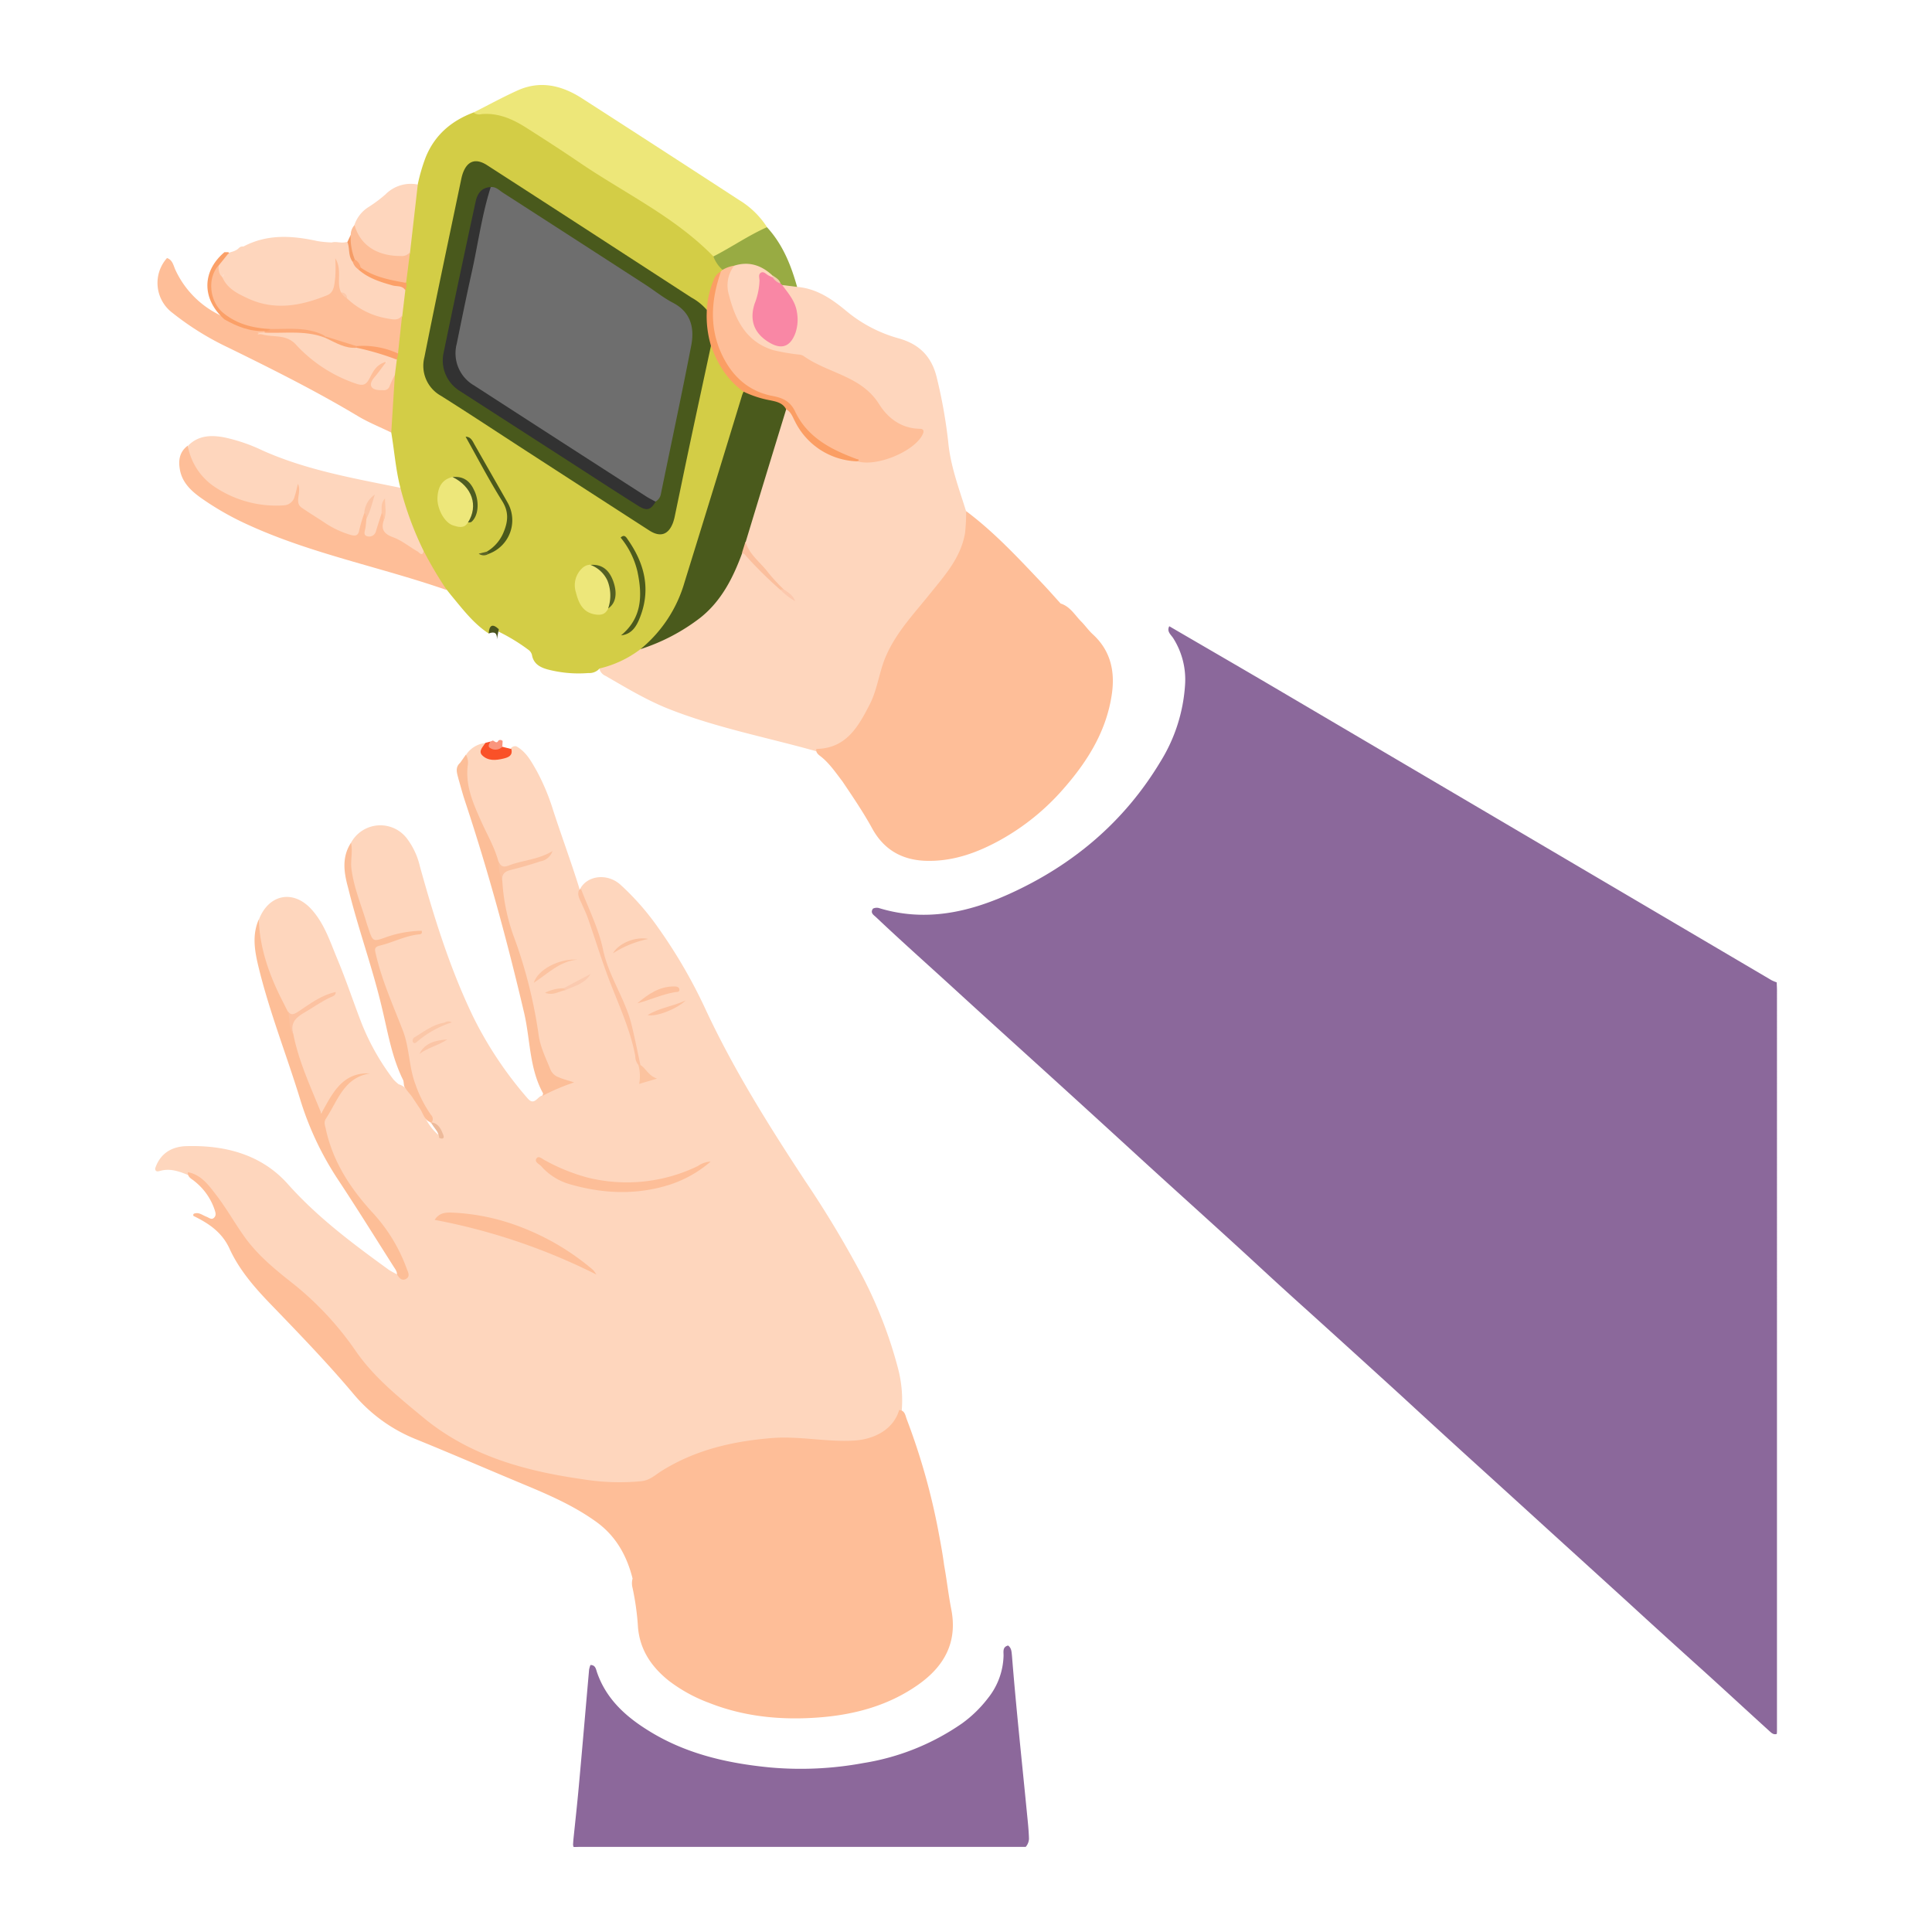 <svg id="Layer_1" data-name="Layer 1" xmlns="http://www.w3.org/2000/svg" viewBox="0 0 500 500"><defs><style>.cls-1{fill:#fed6bd;}.cls-2{fill:#f987a5;}.cls-3{fill:#eab599;}.cls-4{fill:#f0b89d;}.cls-5{fill:#8b689b;}.cls-6{fill:#febe98;}.cls-7{fill:#d3cd46;}.cls-8{fill:#8c689b;}.cls-9{fill:#ede779;}.cls-10{fill:#fdbe97;}.cls-11{fill:#fcbe98;}.cls-12{fill:#98ab43;}.cls-13{fill:#fdbe98;}.cls-14{fill:#fba068;}.cls-15{fill:#fa5128;}.cls-16{fill:#fa957d;}.cls-17{fill:#f59c66;}.cls-18{fill:#4b541f;}.cls-19{fill:#fcc19f;}.cls-20{fill:#fbc2a0;}.cls-21{fill:#fcc2a1;}.cls-22{fill:#fcc09d;}.cls-23{fill:#fcc3a1;}.cls-24{fill:#fbc7a8;}.cls-25{fill:#fcc39f;}.cls-26{fill:#fac19f;}.cls-27{fill:#fbc5a6;}.cls-28{fill:#fbcaaf;}.cls-29{fill:#edba9a;}.cls-30{fill:#fbc4a2;}.cls-31{fill:#4a5a1c;}.cls-32{fill:#fb9e64;}.cls-33{fill:#fbbf9d;}.cls-34{fill:#fcc8ad;}.cls-35{fill:#f0caad;}.cls-36{fill:#49591c;}.cls-37{fill:#4a581b;}.cls-38{fill:#4d5a1c;}.cls-39{fill:#fca068;}.cls-40{fill:#fca16c;}.cls-41{fill:#5d6527;}.cls-42{fill:#fbc5a5;}.cls-43{fill:#fec6a3;}.cls-44{fill:#fca775;}.cls-45{fill:#fdc9aa;}.cls-46{fill:#fca978;}.cls-47{fill:#6e6e6e;}.cls-48{fill:#323232;}.cls-49{fill:#fca875;}.cls-50{fill:#ede77a;}.cls-51{fill:#536023;}.cls-52{fill:#4e5c21;}</style></defs><title>Artboard 4</title><path class="cls-1" d="M257.37,259.71c-2.71-.09-4.27-2.21-6.23-3.59-4.31-3-6.72-7.46-8.59-12.24,2.71-3.67,6.43-4.12,10.5-3.16a36.48,36.48,0,0,1,4.33,1.62c.28.84-.42,1.19-.87,1.6-3.33,2.95-3.44,7.08-1.79,10.82C255.48,256.48,256.9,257.84,257.37,259.71Z"/><path class="cls-2" d="M250.43,244.1c2.46,1.92,4.9,3.85,6.42,6.67a22.43,22.43,0,0,1,1.13,2.44c.47,1.25.94,2.78-.05,3.74s-2.17-.49-3.26-.83A27.77,27.77,0,0,1,252,255a20.64,20.64,0,0,1-2.64-1.37,15.06,15.06,0,0,0-3.06-2c-2.51-1.86-5.08-3.68-4.74-7.37a4.36,4.36,0,0,1,.4-1.11C244.88,242.4,247.75,242.41,250.43,244.1Z"/><path class="cls-1" d="M248.55,250.78a2,2,0,0,0,0-.49,8.07,8.07,0,0,1,2.85-1.07C251.08,250.86,249.55,250.31,248.55,250.78Z"/><path class="cls-3" d="M249.07,249.11a3.66,3.66,0,0,1,2.47,1.46l0,.48a8.76,8.76,0,0,1-3-1.88C248.64,248.9,248.84,248.88,249.07,249.11Z"/><path class="cls-4" d="M251.62,250.93,251,251a7.52,7.52,0,0,1-2.63-2A4.8,4.8,0,0,1,251.62,250.93Z"/><path class="cls-1" d="M249.62,251.27c.1-.89-.25-1.88.7-2.54-.17.86.56,2-.7,2.53Z"/><path class="cls-5" d="M459.82,254.24c0,.66.06,1.32.06,2V447.5c0,.41,0,.83-.05,1.24-.87.29-1.41-.3-1.95-.78-5.69-5.16-11.32-10.38-17-15.52q-9.85-8.85-19.62-17.82-6.59-6-13.19-12c-8.56-7.76-17.09-15.57-25.66-23.33-6.61-6-13.17-12-19.75-18.07q-12.06-11-24.23-22-6.54-5.87-13-11.85C315.28,318,305,308.82,294.82,299.5q-10.5-9.63-21.05-19.22c-8.49-7.72-17-15.39-25.49-23.16-7.18-6.59-14.48-13.05-21.56-19.75-.58-.55-1.6-1.1-.79-2.22a2.21,2.21,0,0,1,1.69-.1c11.76,3.56,22.94,1.13,33.69-3.75,16.43-7.46,29.71-18.67,39.05-34.25a42.76,42.76,0,0,0,6.32-19.63,20,20,0,0,0-3.07-12.29c-.59-.9-1.72-1.7-1-3.06,9.05,5.28,18.12,10.52,27.15,15.83q64.37,37.88,128.71,75.78A12.36,12.36,0,0,0,459.82,254.24Z"/><path class="cls-1" d="M90.84,218.11a8.64,8.64,0,0,1,14.51-1.06,19,19,0,0,1,3.31,7.13c3.71,13.37,7.81,26.58,13.88,39.13a98.83,98.83,0,0,0,14,20.94c1.8,2.11,2.57-.63,3.9-.74,1.25-2.13,3.52-2.55,6-3.42-3.17-.68-4.48-2.74-5.61-5.25-2-4.37-2.63-9-3.35-13.66a100.74,100.74,0,0,0-4.91-17.6,63.75,63.75,0,0,1-3.29-15.44c-.1-2.39,1.45-3.31,3.43-3.81,2.69-.69,5.43-1.22,7.24-1.93-2.27,1-5.62,1.31-8.74,2.42-1.57.56-2.2-.64-2.79-1.77-1.67-4.93-4.31-9.43-6.27-14.23a24.81,24.81,0,0,1-1.5-13.53,6.85,6.85,0,0,1,5-3c.39,1.13-.95,2.8,1.19,3.41a4.81,4.81,0,0,0,5.41-2.1,1.47,1.47,0,0,1,1.36-.46c2.61,1.43,3.93,4,5.3,6.39a55.85,55.85,0,0,1,4.19,10c2.27,7,4.84,13.88,7,20.91.61,3.61,2.55,6.75,3.76,10.14,1.55,4.33,2.25,9,4.29,13.08a91.39,91.39,0,0,1,7.24,21.7,7.94,7.94,0,0,1,1.06,3.26c0,.52.48.68.91.5.65-.28.22-.64,0-.92a9.24,9.24,0,0,1-1.91-2.87,114.79,114.79,0,0,0-7.81-23.11c-2-4.54-3-9.52-4.72-14.25-.93-2.62-2.65-5-2.8-7.88,1.82-3.54,7-4.18,10.41-1.17a67.33,67.33,0,0,1,9.94,11.36,132.87,132.87,0,0,1,12.25,21.2c7.23,15.45,16.28,29.88,25.64,44.12a274.33,274.33,0,0,1,14.92,24.86A114.29,114.29,0,0,1,232.37,354a32.5,32.5,0,0,1,1,11.06c-1.68,5.23-6.14,8.29-12.35,8.58-4.23.2-8.41-.41-12.61-.62-12.71-.61-25,1-35.89,8a22.9,22.9,0,0,1-15.07,3.46,125.57,125.57,0,0,1-26-5c-11.26-3.46-20.54-9.94-29.28-17.58-5.53-4.84-9.91-10.58-14.24-16.42A68.15,68.15,0,0,0,76.1,333.51a114.29,114.29,0,0,1-10.68-9.6c-3.45-3.62-5.73-8.07-8.48-12.18a33.37,33.37,0,0,0-5.39-6.1,5.72,5.72,0,0,0-3-1.59c-2.3-.93-4.6-1.74-7.15-1-.46.12-1.21.33-1.25-.63,1.28-3.89,4.26-5.68,8.07-5.79,10.06-.3,19.47,2.17,26.28,9.82,7.73,8.68,16.88,15.47,26.16,22.21a20,20,0,0,0,2.14,1.16c2.1,0,2.29-.17,1.46-2.15a48.07,48.07,0,0,0-9.66-14.87,43.89,43.89,0,0,1-11-20.46,4.67,4.67,0,0,1,.4-3.57,62.53,62.53,0,0,1,4.55-7.36,8.69,8.69,0,0,1,5-3.28,9,9,0,0,0-5.17,3.33,26,26,0,0,0-2.87,4c-.59,1-.91,2.66-2.38,2.51s-1.54-1.78-2-2.88c-2.33-5.64-4.83-11.23-5.88-17.3-.88-3,.66-4.75,3.13-6.11s4.71-3.22,6.16-3.69c-1.76.6-4.35,2.5-7,4.28-1.56,1.05-2.65,1.1-3.77-.41a52.13,52.13,0,0,1-7.12-19.54A12.7,12.7,0,0,1,67,238c2.52-6.61,8.93-7.86,13.63-2.64,3.35,3.71,4.83,8.43,6.7,12.9,2.29,5.47,4.14,11.13,6.29,16.66a61.46,61.46,0,0,0,8.16,14.39,9.85,9.85,0,0,0,1.42,1.31,4.26,4.26,0,0,1,1.91,1.17c.68.7,1.38,1.38,2.09,2.06a10.18,10.18,0,0,1,2,3.14,13.75,13.75,0,0,0,4.2,6.68c-.14-1.3-.14-1.3-1.92-3a2.53,2.53,0,0,1-.29-.65c-1.72-3.46-4.06-6.62-5-10.46a14.63,14.63,0,0,1-.55-1.9c-.76-8-4.13-15.27-6.94-22.67-1-2.48-1.49-5.07-2.24-7.61-.57-1.91.09-2.94,2-3.5,2.67-.8,5.25-1.93,7.32-2.14a37.3,37.3,0,0,0-7.7,2.26,2,2,0,0,1-2.89-1.44c-1.72-5.94-4.33-11.63-5.06-17.85A20.52,20.52,0,0,1,90.84,218.11Z"/><path class="cls-6" d="M48.63,303.36c3.48.67,5.41,3.42,7.32,5.9,2.72,3.52,4.88,7.45,7.49,11.05,3.27,4.51,7.54,8.05,11.88,11.48A80.78,80.78,0,0,1,92,349.55c4.73,6.88,11.15,12,17.51,17.28,12,9.93,26.29,13.87,41.33,16a58.84,58.84,0,0,0,15.23.49c2.2-.26,3.57-1.67,5.19-2.67,8.7-5.41,18.21-7.63,28.34-8.47,7.23-.6,14.27,1.06,21.42.64,5.2-.31,10.2-2.84,11.68-7.91,1.56.1,1.6,1.51,2,2.49a170.49,170.49,0,0,1,8.19,29.06c.53,2.84,1.07,5.68,1.44,8.55.7,3.81,1.11,7.68,1.86,11.48,1.65,8.44-1.75,14.66-8.41,19.4-7.61,5.42-16.37,7.83-25.52,8.56-9.79.78-19.47-.08-28.73-3.74A40.07,40.07,0,0,1,173.12,435c-4.44-3.54-7.45-7.88-8-13.71a68.6,68.6,0,0,0-1.51-10.77,4.84,4.84,0,0,1,.1-2c-1.5-5.93-4.31-11-9.4-14.67-5.74-4.14-12.16-6.94-18.65-9.64-9.3-3.87-18.54-7.89-27.87-11.68a40.94,40.94,0,0,1-16.3-11.77c-6.92-8.23-14.41-15.95-21.87-23.68-4-4.18-7.79-8.61-10.22-13.93-1.93-4.23-5.37-6.55-9.3-8.45a.41.41,0,0,1,.08-.59c1.25-.5,2.18.37,3.22.76.66.24,1.34.93,2,.27s.34-1.4.13-2.1a15.84,15.84,0,0,0-5.17-7.32C49.67,305.09,48.48,304.71,48.63,303.36Z"/><path class="cls-1" d="M206.29,74.25c5.2.43,9.16,3.25,13,6.45a36.23,36.23,0,0,0,13.33,6.88c5.48,1.54,8.65,4.89,9.9,10.49a129.36,129.36,0,0,1,2.88,16.3c.58,6.24,2.78,12,4.61,17.9,1.81,3.79.25,7.3-1.11,10.71-1.69,4.28-4.85,7.66-7.66,11.22-1.58,2-3.25,4-4.9,5.91a40.09,40.09,0,0,0-8.56,16.59A28.13,28.13,0,0,1,219.9,191c-2.45,2.33-5.17,3.82-8.67,3.42-12.79-3.6-25.89-6.08-38.29-11-5.69-2.28-10.93-5.44-16.22-8.5a2.76,2.76,0,0,1-1.59-1.79,1.59,1.59,0,0,1,1.33-1.28c3.33-.79,6.07-2.81,9-4.32a86.2,86.2,0,0,0,13-6.57c5.34-3.39,8.72-8.43,11.23-14.13.59-1.33.82-2.88,2.1-3.85,1.24-.47,1.78.54,2.43,1.21,2.64,2.68,5.06,5.58,7.92,8,.39.71,1.14,1,1.71,1.55-.4-.39-.9-.66-1.32-1-2.47-2.51-5-4.91-7.33-7.59-1.34-1.56-2.8-3-2.93-5.27,1-4.94,2.78-9.63,4.21-14.43,1.69-5.67,3.4-11.35,5.25-17a4.41,4.41,0,0,1,1.34-2.57c1.77-.4,2.28,1,2.85,2.13a19.46,19.46,0,0,0,12.46,10.19c1.13.33,2.27.32,3.39.57,5.65,1,13.17-2.21,15.71-6.86-5.55-1-9.16-4.55-12.27-8.88A13,13,0,0,0,217.85,98a11.65,11.65,0,0,1-4.27-1.89A19.87,19.87,0,0,0,202.89,92c-10.1-.94-15.41-11.59-15.11-18.87a6.33,6.33,0,0,1,2-4.87A8.49,8.49,0,0,1,200.08,71a1.08,1.08,0,0,1,0,.75,1,1,0,0,1-.9.3c-1.63-.57-2,.24-2,1.67a23.7,23.7,0,0,1-1.39,5.77,7.42,7.42,0,0,0,4.91,9,3,3,0,0,0,4-1.87c1.58-3.49.9-6.74-1.1-9.87-.62-1-1.88-1.79-1.07-3.25A3.69,3.69,0,0,1,206.29,74.25Z"/><path class="cls-7" d="M165.76,168a28.27,28.27,0,0,1-10.59,5,3.48,3.48,0,0,1-2.88,1.18,31.67,31.67,0,0,1-10.57-.93c-2.05-.57-3.67-1.5-4.06-3.8a2.35,2.35,0,0,0-.81-1.21,48.61,48.61,0,0,0-7.8-4.77c-1.1-1.19-1.85-.38-2.58.47-3.71-2.41-6.39-5.86-9.16-9.21-.58-.69-1.14-1.4-1.7-2.11-3.43-2.47-4.62-6.43-6.64-9.85a63.65,63.65,0,0,1-5.47-14.17,2.71,2.71,0,0,1,.12-2.37c-1.22-4.69-1.55-9.52-2.36-14.28-1-1.66-.8-3.47-.69-5.29.19-3.2,1-6.34.9-9.57,0-1.35.39-2.66.53-4,0-.68.31-1.32.36-2-.08-3.2.76-6.3,1-9.46,0-2.09.48-4.15.68-6.22a6.29,6.29,0,0,0,.42-2.43c0-2.67.62-5.28.83-7.94.47-4.72,1-9.43,1.58-14.14a5.76,5.76,0,0,1,1.24-3.15,47.12,47.12,0,0,1,2.06-7.06c2.35-5.77,6.64-9.41,12.35-11.57,5.29-1.13,9.91.63,14.26,3.41,12.94,8.25,25.72,16.73,38.69,24.94a42.26,42.26,0,0,1,9.36,8.39c.76,1.34,2.07,2.36,2.42,4a1.75,1.75,0,0,1-.46,1c-2.16,2-2.37,4.75-3,7.35-.16.72-.11,1.48-.68,2-.73.28-1.26-.15-1.81-.52-18.16-12.23-36.7-23.89-55.08-35.8-3.23-2.09-5-1.47-6,2.26-1.15,4.14-1.81,8.4-2.69,12.6-2.28,10.84-4.5,21.69-6.73,32.54-1.15,5.55.12,8.26,4.82,11.27Q139.9,118.1,164,133.8a49.59,49.59,0,0,0,4.65,2.86c2.25,1.15,3.77.58,4.78-1.75a17.66,17.66,0,0,0,1-3.58c2.51-12.48,5.15-24.93,7.73-37.39.32-1.55.19-3.36,1.71-4.5a1.59,1.59,0,0,1,1.4,1.2,24.89,24.89,0,0,0,6.93,9.66,1.84,1.84,0,0,1,.67,1.28c-.36,3.31-1.67,6.38-2.64,9.52q-5.83,19-11.61,37.92a46.36,46.36,0,0,1-6.5,13.56A16.23,16.23,0,0,1,165.76,168Z"/><path class="cls-6" d="M211.28,193.82c7.78-.11,10.92-5.9,13.86-11.63,2-3.95,2.41-8.54,4.24-12.61,2.66-6,7.07-10.65,11.08-15.64s8.17-9.5,9.3-16a54,54,0,0,0,.28-5.66c7.27,5.44,13.42,12.07,19.64,18.63,1.64,1.73,3.21,3.52,4.81,5.28,2.47.76,3.67,3,5.33,4.66,1,1,1.89,2.3,3,3.31,4.58,4.19,5.77,9.51,4.94,15.37-1.35,9.52-6.18,17.33-12.37,24.42a60.83,60.83,0,0,1-16.66,13.53c-5.72,3.14-11.75,5.35-18.37,5.31-6.43,0-11.46-2.57-14.66-8.43-2.3-4.2-5-8.15-7.68-12.14-1.78-2.31-3.4-4.76-5.76-6.57C211.67,195.2,211.09,194.69,211.28,193.82Z"/><path class="cls-8" d="M148.44,478a3.47,3.47,0,0,0-.13-.46c0-.46.05-.93.08-1.4.48-4.66,1-9.32,1.42-14,.91-10,1.76-20,2.65-30.06a6.6,6.6,0,0,1,.35-1.18c1.26,0,1.41,1,1.67,1.82,2.31,6.81,7.26,11.36,13.08,15,9.66,6.1,20.44,8.6,31.69,9.69a88.92,88.92,0,0,0,24.17-1.13A61.78,61.78,0,0,0,249,446a32.16,32.16,0,0,0,6.72-6.56,18.28,18.28,0,0,0,4-11c0-1-.29-2.22,1.18-2.58.92.69.89,1.71,1,2.7,1.06,13.32,2.5,26.61,3.8,39.92.24,2.46.53,4.92.6,7.39a3.44,3.44,0,0,1-.85,2.11H149.67C149.26,478,148.85,478,148.44,478Z"/><path class="cls-9" d="M184.63,66.37C174.53,56,161.45,49.92,149.72,41.89c-4.42-3-8.94-5.92-13.45-8.79-3.53-2.25-7.26-3.94-11.62-3.57a2.48,2.48,0,0,1-2.12-.4c3.83-1.93,7.59-4,11.5-5.76,5.83-2.6,11.34-1.26,16.47,2q20.42,13.14,40.77,26.39a22.35,22.35,0,0,1,7.22,7,3.12,3.12,0,0,1-1.74,1.63c-3.27,1.71-6.38,3.68-9.63,5.41C186.36,66.24,185.61,66.92,184.63,66.37Z"/><path class="cls-1" d="M103.62,126.24a84.61,84.61,0,0,0,6.06,16.43c-.35,1.26-.47,1.38-1.56.89-1.57-.71-2.93-1.79-4.43-2.63-.78-.45-1.55-.92-2.37-1.3-3.21-1.51-3.21-1.51-2.54-4.83a6.59,6.59,0,0,0,.46-1.86c0-.93,0-1.86,0-2.34a18.39,18.39,0,0,1,0,2.35A22,22,0,0,1,98,137.46c-.57,1.38-1.58,2.31-3,1.84s-1.3-1.87-1-3.14a8.89,8.89,0,0,0,.3-1.45,25,25,0,0,1,1.39-4.36,17.79,17.79,0,0,0-1,2.75c-.52,1.4-.65,2.89-1.08,4.32a2.2,2.2,0,0,1-3,1.7,19,19,0,0,1-5-2c-2.67-1.49-5-3.52-7.72-4.93a2.1,2.1,0,0,1-1.14-2.71c.23-.75.2-1.53.43-2.77-.52,3.85-1.48,4.68-4.8,4.86a27.12,27.12,0,0,1-19.41-6.75c-2.91-2.42-4.74-5.47-4.29-9.48,2.61-2.65,5.84-2.78,9.2-2.18a44.24,44.24,0,0,1,10.06,3.42C79.28,121.66,91.49,123.77,103.62,126.24Z"/><path class="cls-1" d="M104.9,75.08l-.78,6.58c-.33,1.82-1.71,1.83-3.05,1.63-4.42-.65-8.46-2.14-11.51-5.64a10.24,10.24,0,0,0-1.8-2c-1.29-1.93.13-4-.43-5.57,0,.51.06,1.5,0,2.48-.24,3.16-1.23,4.26-4.25,5.3-5.23,1.8-10.48,3-16,1.18a8,8,0,0,1-2.92-1.26c-1.3-1.22-1.66-3.54-4.08-3.49-.21,0-.43-.26-.51-.5a7.68,7.68,0,0,1,.57-6.69,5.12,5.12,0,0,1,5.38-2.66c1.29.24,2.51.84,3.82.47.38,0,0-.38.14-.07,0,.06-.06.08-.22.1-2.13.26-4.12-.77-6.22-.72-.09,0-.09-.27,0-.44,6.18-3.27,12.63-2.81,19.16-1.38a29.64,29.64,0,0,0,3.66.35c1.15-.32,2.31.2,3.45-.05l.6-.09c1.08.25,1.07,1.15,1.1,2a6.8,6.8,0,0,0,.82,2.57,4.6,4.6,0,0,0,1.6,2.26c2.81,2.19,6.13,3.16,9.51,4C103.89,73.65,105,73.62,104.9,75.08Z"/><path class="cls-6" d="M48.6,115.33a16.14,16.14,0,0,0,7.31,10.9,28.58,28.58,0,0,0,17.58,4.55,3,3,0,0,0,2.78-2.37c.34-1,.53-2,.83-3.18,1.08,2.14-1.07,4.79,1,6.18,1.8,1.24,3.7,2.4,5.55,3.61a24.4,24.4,0,0,0,7.08,3.41c1.32.36,2,.2,2.25-1.27a40.94,40.94,0,0,1,1.33-4.43c1.16.16.73.87.52,1.51-.09.81-.12,1.64-.27,2.44s-.6,1.83.46,2.1a1.8,1.8,0,0,0,2.29-1.35c.46-1.57,1-3.12,1.48-4.69,1.32.38.69,1.24.5,2-.72,2.3.1,3.44,2.43,4.3s4.22,2.47,6.35,3.68c.46.26,1.14,1.4,1.65,0a99,99,0,0,0,5.93,10c-17-5.94-34.88-9.33-51.37-16.87A74.2,74.2,0,0,1,52,128.85c-2.67-1.9-5-4.15-5.49-7.6C46.13,118.92,46.57,116.83,48.6,115.33Z"/><path class="cls-6" d="M102.2,97q-.48,7.47-.94,14.94c-2.89-1.41-5.9-2.61-8.64-4.25C81.79,101.2,70.51,95.56,59.17,90a73.66,73.66,0,0,1-14.5-9,9.68,9.68,0,0,1-1.45-14.22c1.48.5,1.64,1.94,2.19,3.1A24.34,24.34,0,0,0,58.52,82.26a35.13,35.13,0,0,0,9.9,3.12.87.87,0,0,1,.2.67c-.51.56-1.26.14-2,.44,4.55-.56,8.39-.15,11.78,3.54a31.8,31.8,0,0,0,13.51,8.4c1.52.51,2.48.23,3.23-1.21a9.12,9.12,0,0,1,3-3.59c.49-.32,1.07-.56,1.59-.09s.31,1.07,0,1.58c-.54.93-1.32,1.68-1.88,2.6-.41.67-1.19,1.46-.17,2.12a1.77,1.77,0,0,0,2.58-.58C100.83,98.46,100.79,97.1,102.2,97Z"/><path class="cls-10" d="M75.92,267.67c1.38,7,4.39,13.42,7.24,20.47,2.94-5.34,5.52-10.69,12.58-10.34-6.76,1.06-8.33,7.09-11.39,11.7-.65,1-.18,1.87,0,2.84,1.87,8.47,6.42,15.36,12.23,21.66a43,43,0,0,1,8.67,14.3c.33.89,1,2-.14,2.66s-1.83-.26-2.37-1.17c0-.91-.6-1.51-1-2.2-4.78-7.52-9.48-15.09-14.4-22.52a79.87,79.87,0,0,1-9.72-20.77c-3.54-11.51-8-22.72-10.81-34.45-.93-3.92-1.58-7.95.16-11.89.27,7.64,2.8,14.62,6.25,21.32.42.81.81,1.62,1.22,2.43C76,263.44,75,265.8,75.92,267.67Z"/><path class="cls-11" d="M120.58,195.29a4.26,4.26,0,0,1,.46,2.88c-.61,5.16,1.39,9.7,3.41,14.21C126,215.9,128,219.23,129,223c.86,1.55.6,3.32,1,5a50.74,50.74,0,0,0,2.83,14,124.07,124.07,0,0,1,6.59,26c.47,3.15,1.89,5.94,3.05,8.84a3.59,3.59,0,0,0,2.11,1.95c1.27.56,2.61.86,4,1.34a54.42,54.42,0,0,0-8.21,3.49c.05-.24.24-.55.15-.71-3.57-6.5-3.26-13.9-4.89-20.84-4.34-18.47-9.32-36.77-15.3-54.78-.62-1.87-1.12-3.78-1.67-5.68-.35-1.45-1-2.93.43-4.2Z"/><path class="cls-1" d="M108.12,47.76l-2,17.54A2,2,0,0,1,104,67c-4.41.13-8.28-1-11.12-4.66a4.79,4.79,0,0,1-1.16-4.11,8.71,8.71,0,0,1,3.73-4.69,36.13,36.13,0,0,0,4.31-3.23A9.19,9.19,0,0,1,108.12,47.76Z"/><path class="cls-11" d="M90.84,218.11c.52,2.25-.19,4.51.12,6.81.66,5,2.62,9.5,4,14.23.09.32.22.62.32.93,1.24,3.79,1.2,3.7,5,2.34a28.78,28.78,0,0,1,8.86-1.53c.2.76-.24.88-.62.92-3.58.33-6.75,2.07-10.18,2.9-1.63.39-1.33,1.1-1.06,2.28,1.58,6.85,4.48,13.24,7,19.77,1.72,4.49,1.53,9.4,3.25,13.9a31.75,31.75,0,0,0,4,7.86,1.52,1.52,0,0,1,.17,2c-1.78-.43-2.1-2.11-2.88-3.39l-2-3c-.51-.86-1.28-1.53-1.81-2.38-.63-.61-.42-1.47-.66-2.2-3-6-4-12.59-5.57-19-2.45-10.36-6.14-20.36-8.66-30.69C89,225.83,88.39,221.85,90.84,218.11Z"/><path class="cls-12" d="M184.63,66.37c4.69-2.39,9-5.41,13.86-7.57,4.06,4.42,6.22,9.78,7.8,15.45l-3.92-.49a1,1,0,0,1-.92-.28,6.82,6.82,0,0,1-1.52-2.17c-2.85-2.66-6.09-3.76-9.92-2.55-.94.5-1.65,1.63-3,1.08A8.42,8.42,0,0,1,184.63,66.37Z"/><path class="cls-13" d="M91.76,58.25c1.61,5.77,6.6,8.06,12,8a2.58,2.58,0,0,0,2.35-1q-.49,3.93-1,7.88c-3.82.73-7.07-1-10.32-2.52a10.58,10.58,0,0,1-1.6-1.1A16,16,0,0,1,91.42,67a9.12,9.12,0,0,1-.65-6.23A3.76,3.76,0,0,1,91.76,58.25Z"/><path class="cls-1" d="M63,63.8c2.61-.26,5,1.94,7.73.41-1.68,1.24-1.76,1.26-4.83.81-3.44-.49-6.83,3.11-6.19,6.56.29,1.55.64,2.91,2.71,2.4.3-.08.85-.21.69.24-.43,1.25,1.08,1.82.88,2.93A7.3,7.3,0,0,1,57.33,72a2.22,2.22,0,0,0,.59-1c-.25.25-.16.8-.7.8-1.24-.63-1.33-1.76-1.3-2.94.31-1.64,1.63-2.42,2.83-3.29,1.07-.4,2.26-.52,3.1-1.41A1.35,1.35,0,0,1,63,63.8Z"/><path class="cls-14" d="M59,65.73l-2.42,3c-3.08,7.4,1,12.75,7.13,14.56,1.42.41,2.87.67,4.31,1,.78.17,1.68.13,2.1,1-.39.87-1,.73-1.64.36-3.81.21-7.17-1.17-10.4-3-5.88-5.21-5.88-12.43,0-17.38l1,0C59.33,65.44,59.32,65.6,59,65.73Z"/><path class="cls-15" d="M130,193.26l2.34.59c.4,1.69-.71,2.14-2,2.46-2,.48-4,.68-5.54-.83-1.09-1.1.21-2.22.83-3.23l1.27-.33C127.5,193.36,128.84,193.1,130,193.26Z"/><path class="cls-16" d="M130,193.26a2.48,2.48,0,0,1-3.11.35c-.78-.43-.25-1.12,0-1.69l.66-.27c.48.17,1,.91,1.45,0a.83.83,0,0,1,1.08.13Z"/><path class="cls-17" d="M90.77,60.78a15.09,15.09,0,0,0,1.08,6.44c.12.5-.09.66-.56.54-1.23-1.5-.72-3.47-1.39-5.13Z"/><path class="cls-18" d="M129.09,162.83c-.17.88-.34,1.76-.5,2.64.13-1.68-.64-2.1-2.12-1.52C126.62,161.9,127.36,161.22,129.09,162.83Z"/><path class="cls-13" d="M112.49,315.7c1.12-1.76,2.67-1.92,4.25-1.89a55.93,55.93,0,0,1,18.69,4,63.6,63.6,0,0,1,18.11,10.9,10.79,10.79,0,0,1,.82,1.15A158.5,158.5,0,0,0,112.49,315.7Z"/><path class="cls-13" d="M183.91,300.62a30.71,30.71,0,0,1-10.66,6c-8.6,2.71-17.18,2.33-25.73-.13a15.44,15.44,0,0,1-7.44-4.67c-.53-.6-1.91-1.1-1.2-2.06.54-.75,1.49.2,2.18.54a48.85,48.85,0,0,0,11,4.45,42.1,42.1,0,0,0,28.59-3A6.19,6.19,0,0,1,183.91,300.62Z"/><path class="cls-19" d="M149.81,230.41l.53-.41c2,5.23,4.59,10.32,5.72,15.73,1.44,6.91,5.65,12.59,7.34,19.29.88,3.5,1.56,7.05,2.34,10.58a.33.33,0,0,1-.53,0,3.53,3.53,0,0,1-.8-2.28c-1.33-7.09-4.43-13.55-6.95-20.22-1.9-5.06-3.49-10.24-5.27-15.35-.48-1.39-1.15-2.72-1.73-4.08C150,232.64,149.35,231.64,149.81,230.41Z"/><path class="cls-20" d="M130,228a15,15,0,0,1-1-5c.59,1.09,1.14,1.59,2.65,1,3.53-1.4,7.47-1.44,11.33-3.73a4,4,0,0,1-3.14,2.65c-2.56.86-5.17,1.6-7.8,2.26C130.51,225.59,129.78,226.39,130,228Z"/><path class="cls-21" d="M75.92,267.67c-1.36-1.77-.67-4.05-1.48-6,.81,1.13,1.5.93,2.64.2,3.06-2,6-4.34,9.82-5.14-.06,1-.79,1.1-1.29,1.33-2.48,1.14-4.67,2.75-7,4.09S75.1,265,75.92,267.67Z"/><path class="cls-22" d="M164.93,259.66c2.79-2.35,5.71-4.41,9.6-4.37.58,0,1.26.13,1.3.83s-.64.57-1.1.64C171.35,257.32,168.25,258.8,164.93,259.66Z"/><path class="cls-23" d="M149.44,248.36c-4.53.37-7.57,3.54-11.3,6C139.15,250.94,144.74,248,149.44,248.36Z"/><path class="cls-24" d="M116.92,264.6a25.86,25.86,0,0,0-9.06,5.06c-.32.3-.77.48-1,0a1,1,0,0,1,.49-1.25c2.38-1.43,4.6-3.19,7.42-3.7C115.36,264.59,115.93,264,116.92,264.6Z"/><path class="cls-19" d="M167.6,262.72c2.89-1.87,6.29-2.19,9.87-3.81C175,261.22,169.91,263.17,167.6,262.72Z"/><path class="cls-25" d="M165.21,275.61h.52c1.47.91,2,2.72,4.31,3.53l-4.63,1.38A10.69,10.69,0,0,0,165.21,275.61Z"/><path class="cls-26" d="M158.65,246.71c1.48-2.64,5.84-4.39,9.12-3.71A27.08,27.08,0,0,0,158.65,246.71Z"/><path class="cls-27" d="M115.76,269c-2.24,1.58-5,2.08-7.22,3.76C110,269.82,112.79,269.23,115.76,269Z"/><path class="cls-28" d="M145.86,255.76l7-3.71c-1.51,2.55-4.18,3.12-6.55,4.2C146.22,256.06,145.88,256.07,145.86,255.76Z"/><path class="cls-29" d="M113.65,294.47c0-1.7-1.55-2.54-2-4,1.86.26,2.49,1.78,3.07,3.21C115.1,294.75,114.45,294.83,113.65,294.47Z"/><path class="cls-30" d="M145.86,255.76l.5.49c-1.67.24-3.17,1.51-5.3.68A10.85,10.85,0,0,1,145.86,255.76Z"/><path class="cls-6" d="M187,69.84a8.23,8.23,0,0,1,3-1.08,8.44,8.44,0,0,0-1.35,7.57c1.63,6.43,4.47,12.19,11.52,14.3a54.12,54.12,0,0,0,6.54,1.13,2.92,2.92,0,0,1,1.19.32c6.28,4.55,15,5.12,19.62,12.53,2.28,3.64,5.8,6.31,10.58,6.36.88,0,1.1.55.73,1.36-2.05,4.5-12.18,8.67-17.08,7a33.34,33.34,0,0,1-10.55-5.17,18.15,18.15,0,0,1-5.26-6.14,8.4,8.4,0,0,0-6.53-5c-5.6-1-9.73-4.48-12.45-9.39a25.35,25.35,0,0,1-1.82-20.83,6.23,6.23,0,0,1,1.43-2.57Z"/><path class="cls-31" d="M165.76,168a34.8,34.8,0,0,0,11.38-17.25c5-16.15,10-32.32,14.92-48.49a7.67,7.67,0,0,1,.38-.89,1.33,1.33,0,0,1,1.39-.16,55.28,55.28,0,0,0,7.63,2.39c1.11.33,2.14.87,2,2.34Q198.2,123.06,193,140.19c-.4.95.36,2.27-.93,2.95-2.35,6.41-5.39,12.43-10.88,16.77A50.84,50.84,0,0,1,165.76,168Z"/><path class="cls-2" d="M202,73.35l.43.41c1.6,2.17,3.42,4.22,3.82,7.06a10.79,10.79,0,0,1-.39,5.35q-2,5.42-6.92,2.38c-3.81-2.34-5-5.7-3.66-9.91a18.09,18.09,0,0,0,1.28-6c0-.7-.38-1.62.35-2.06s1.33.36,1.95.7a11.23,11.23,0,0,0,1.12.5A9.06,9.06,0,0,1,202,73.35Z"/><path class="cls-32" d="M203.45,105.93c-.85-1.67-2.54-2-4.09-2.32a27.09,27.09,0,0,1-6.92-2.25c-4.23-3-6.74-7.14-8.43-11.89-2.39-2.85-2.28-6-1.08-9.25a23,23,0,0,1,1.78-7.79,3.54,3.54,0,0,1,1.87-2.14C184,77.63,183.49,85,187,92.13c2.69,5.46,6.88,9.2,13,10.36,2.57.48,4.54,1.38,5.77,4,3.21,6.77,9.37,9.88,16,12.33.15,0,.42.07.44.16.1.37-.24.33-.45.41a18.59,18.59,0,0,1-16-10.29C205.12,107.93,204.75,106.59,203.45,105.93Z"/><path class="cls-33" d="M192,143.14l.93-2.95c1,3.43,3.95,5.38,5.94,8.07a49.79,49.79,0,0,0,4,4.32.69.69,0,0,1-1,0,107.84,107.84,0,0,1-8.74-8.63C192.84,143.59,192.57,143.2,192,143.14Z"/><path class="cls-34" d="M201.93,152.58h1c1,.74,2.19,1.3,2.86,3A16,16,0,0,1,201.93,152.58Z"/><path class="cls-35" d="M202,73.35a3.32,3.32,0,0,1-2-1.57,3.68,3.68,0,0,1,0-.47C200.74,71.85,201.67,72.27,202,73.35Z"/><path class="cls-36" d="M182.93,80.22A26.81,26.81,0,0,0,184,89.47c-1.8,8.38-3.62,16.76-5.4,25.15-1.32,6.22-2.6,12.44-3.9,18.66a13.88,13.88,0,0,1-.5,1.92c-1.17,3.2-3.31,3.94-6.18,2.08q-16.14-10.41-32.25-20.85c-7.21-4.67-14.37-9.41-21.66-14a8.88,8.88,0,0,1-4.27-10c3.05-15.38,6.33-30.72,9.53-46.07a11.57,11.57,0,0,1,.38-1.43c1.15-3.31,3.36-4.08,6.31-2.18q12.6,8.13,25.18,16.28L178.93,77A14.15,14.15,0,0,1,182.93,80.22Z"/><path class="cls-6" d="M69.94,85.14c-4.42-.21-8.55-1.24-12.1-4.1s-4.32-8.92-1.3-12.32c.05,1.1.06,2.22,1,3h0c1.23,2.91,3.81,4.2,6.45,5.43,7,3.34,13.94,2,20.72-.76,1.87-.75,1.83-3,2.06-4.71a42.28,42.28,0,0,0,0-4.84c1.9,3.12.2,6.21,1.5,8.85a4.52,4.52,0,0,1,1.49,1.49,19.81,19.81,0,0,0,10.53,5.25c1.36.22,2.75.66,3.77-.77-.35,3.3-.71,6.59-1.06,9.88a1.51,1.51,0,0,1-1.82.2c-2.8-1.38-5.8-1.51-8.84-1.5a40.71,40.71,0,0,1-8.46-2.65,22.29,22.29,0,0,0-10.27-1.78C72.42,85.87,71,86.21,69.94,85.14Z"/><path class="cls-1" d="M102.2,97a31.38,31.38,0,0,0-1.35,2.88,1.53,1.53,0,0,1-1.68,1.1c-1.1,0-2.44,0-3-.84s.25-2,1-2.81c.87-1.06,1.66-2.18,2.82-3.72-2.56.7-3.39,2.46-4.19,4-.91,1.78-1.54,2.46-3.86,1.61a37.29,37.29,0,0,1-15.32-10c-2.5-2.79-5.77-1.85-8.67-2.65-.37-.11-.8,0-1.28-.46l1.86-.09c5.26-.8,10.48-1,15.55,1,2.67,1.17,5.3,2.44,8.27,2.71,2.52.35,5.08.46,7.51,1.39a6.15,6.15,0,0,1,2.85,1.85Z"/><path class="cls-37" d="M126,142.76a10.42,10.42,0,0,0,4.39-5.17c1.09-2.68,1.32-5.13-.41-7.89-3.39-5.41-6.35-11.1-9.48-16.68,1.29,0,1.75,1,2.29,2,2.84,5,5.71,10,8.55,15a9.24,9.24,0,0,1-4.75,13.27C126.12,143.47,126,143.2,126,142.76Z"/><path class="cls-38" d="M160.73,164.43c5.44-4.49,5.56-10.36,4.23-16.56a21.47,21.47,0,0,0-4.34-8.74c1-1,1.51,0,1.92.61,4.25,6.09,5.9,12.67,3.17,19.82C164.86,161.81,163.68,164.13,160.73,164.43Z"/><path class="cls-39" d="M93.32,69.22c3.52,2.53,7.67,3.24,11.81,4a2.84,2.84,0,0,1-.24,1.9c-.76-1.3-2.19-.93-3.3-1.25-3.17-.9-6.27-1.85-8.8-4.09C92.66,69.26,92.86,69.11,93.32,69.22Z"/><path class="cls-40" d="M102.69,93.07A70.31,70.31,0,0,0,92.3,90c-.17-.1-.23-.19-.18-.29s.12-.14.18-.14a21.67,21.67,0,0,1,10.76,1.94C102.94,92.05,102.82,92.56,102.69,93.07Z"/><path class="cls-41" d="M126,142.76l.59.47a2.21,2.21,0,0,1-2.7.06Z"/><path class="cls-42" d="M94.79,134.24c0-.56,0-1.14-.52-1.51A6.26,6.26,0,0,1,97,128C96.23,130.48,95.82,132.46,94.79,134.24Z"/><path class="cls-43" d="M99.25,134.73c-.07-.69.17-1.45-.5-2,.1-1.16-.31-2.43.89-3.76C99.62,131.16,100.18,133,99.25,134.73Z"/><path class="cls-44" d="M93.32,69.22l-.53.52a3.51,3.51,0,0,1-1.5-2l.56-.54A2.83,2.83,0,0,1,93.32,69.22Z"/><path class="cls-45" d="M89.82,77.18a3.12,3.12,0,0,1-1.49-1.49A1.44,1.44,0,0,1,89.82,77.18Z"/><path class="cls-46" d="M84.36,87.51c-5.14-2.12-10.55-1.18-15.85-1.43,0-.14-.05-.29-.07-.43.54-.06,1.13,0,1.5-.51,4.5.06,9.07-.55,13.37,1.39.36.16.7.39,1,.58s.26.17.2.26A.26.26,0,0,1,84.36,87.51Z"/><path class="cls-47" d="M127,48.42c1.3-.14,2.14.78,3.08,1.4q18.52,11.93,37,23.89c2.35,1.53,4.56,3.32,7,4.6,4.73,2.45,5.69,6.53,4.81,11.12-2.49,12.86-5.24,25.67-7.87,38.5a2.76,2.76,0,0,1-1.43,1.91c-1.29.43-2.23-.36-3.19-1-14.72-9.32-29.2-19-44-28.26a10.29,10.29,0,0,1-5-11.45c2.42-12.74,5.11-25.42,7.85-38.09A4.23,4.23,0,0,1,127,48.42Z"/><path class="cls-48" d="M127,48.42c-2.31,7.25-3.29,14.78-4.94,22.17-1.36,6.11-2.61,12.25-3.86,18.39a9.63,9.63,0,0,0,4.56,10.82Q145,114.19,167.3,128.52c.76.49,1.59.88,2.38,1.32-1.31,2.16-2.29,2.5-4.61,1-6-3.76-11.93-7.65-17.89-11.49q-14.24-9.18-28.47-18.35a9.32,9.32,0,0,1-4-9.25q4.1-19.83,8.39-39.61C123.54,50.15,124.6,48.51,127,48.42Z"/><path class="cls-49" d="M84.36,87.51c0-.13,0-.26,0-.4l8,2.49V90C89.32,90.25,86.9,88.69,84.36,87.51Z"/><path class="cls-50" d="M157.39,157.46c-.8,1.91-2.53,1.79-4,1.42-2.75-.71-3.74-3.13-4.34-5.57a6,6,0,0,1,1.53-6.17,3.23,3.23,0,0,1,2.21-1C157.86,147.34,160.07,152.81,157.39,157.46Z"/><path class="cls-51" d="M157.39,157.46a10.32,10.32,0,0,0-.21-7.26,7.87,7.87,0,0,0-4.35-4c2.88-.23,4.83,1.21,5.92,4.35S159.31,156.21,157.39,157.46Z"/><path class="cls-50" d="M121.11,135.21c-1,1.7-2.56,1.18-3.9.75-2.18-.72-4.13-4.27-4-7.2.13-2.55,1.06-4.67,3.9-5.31,3.38.2,4.74,2.61,5.57,5.36C123.4,131.15,123.47,133.53,121.11,135.21Z"/><path class="cls-52" d="M121.11,135.21c2.76-4.31,1.08-9.28-4-11.76,2.77-.25,4.56.93,5.78,3.81s.86,6.33-.88,7.8C121.82,135.23,121.42,135.16,121.11,135.21Z"/></svg>